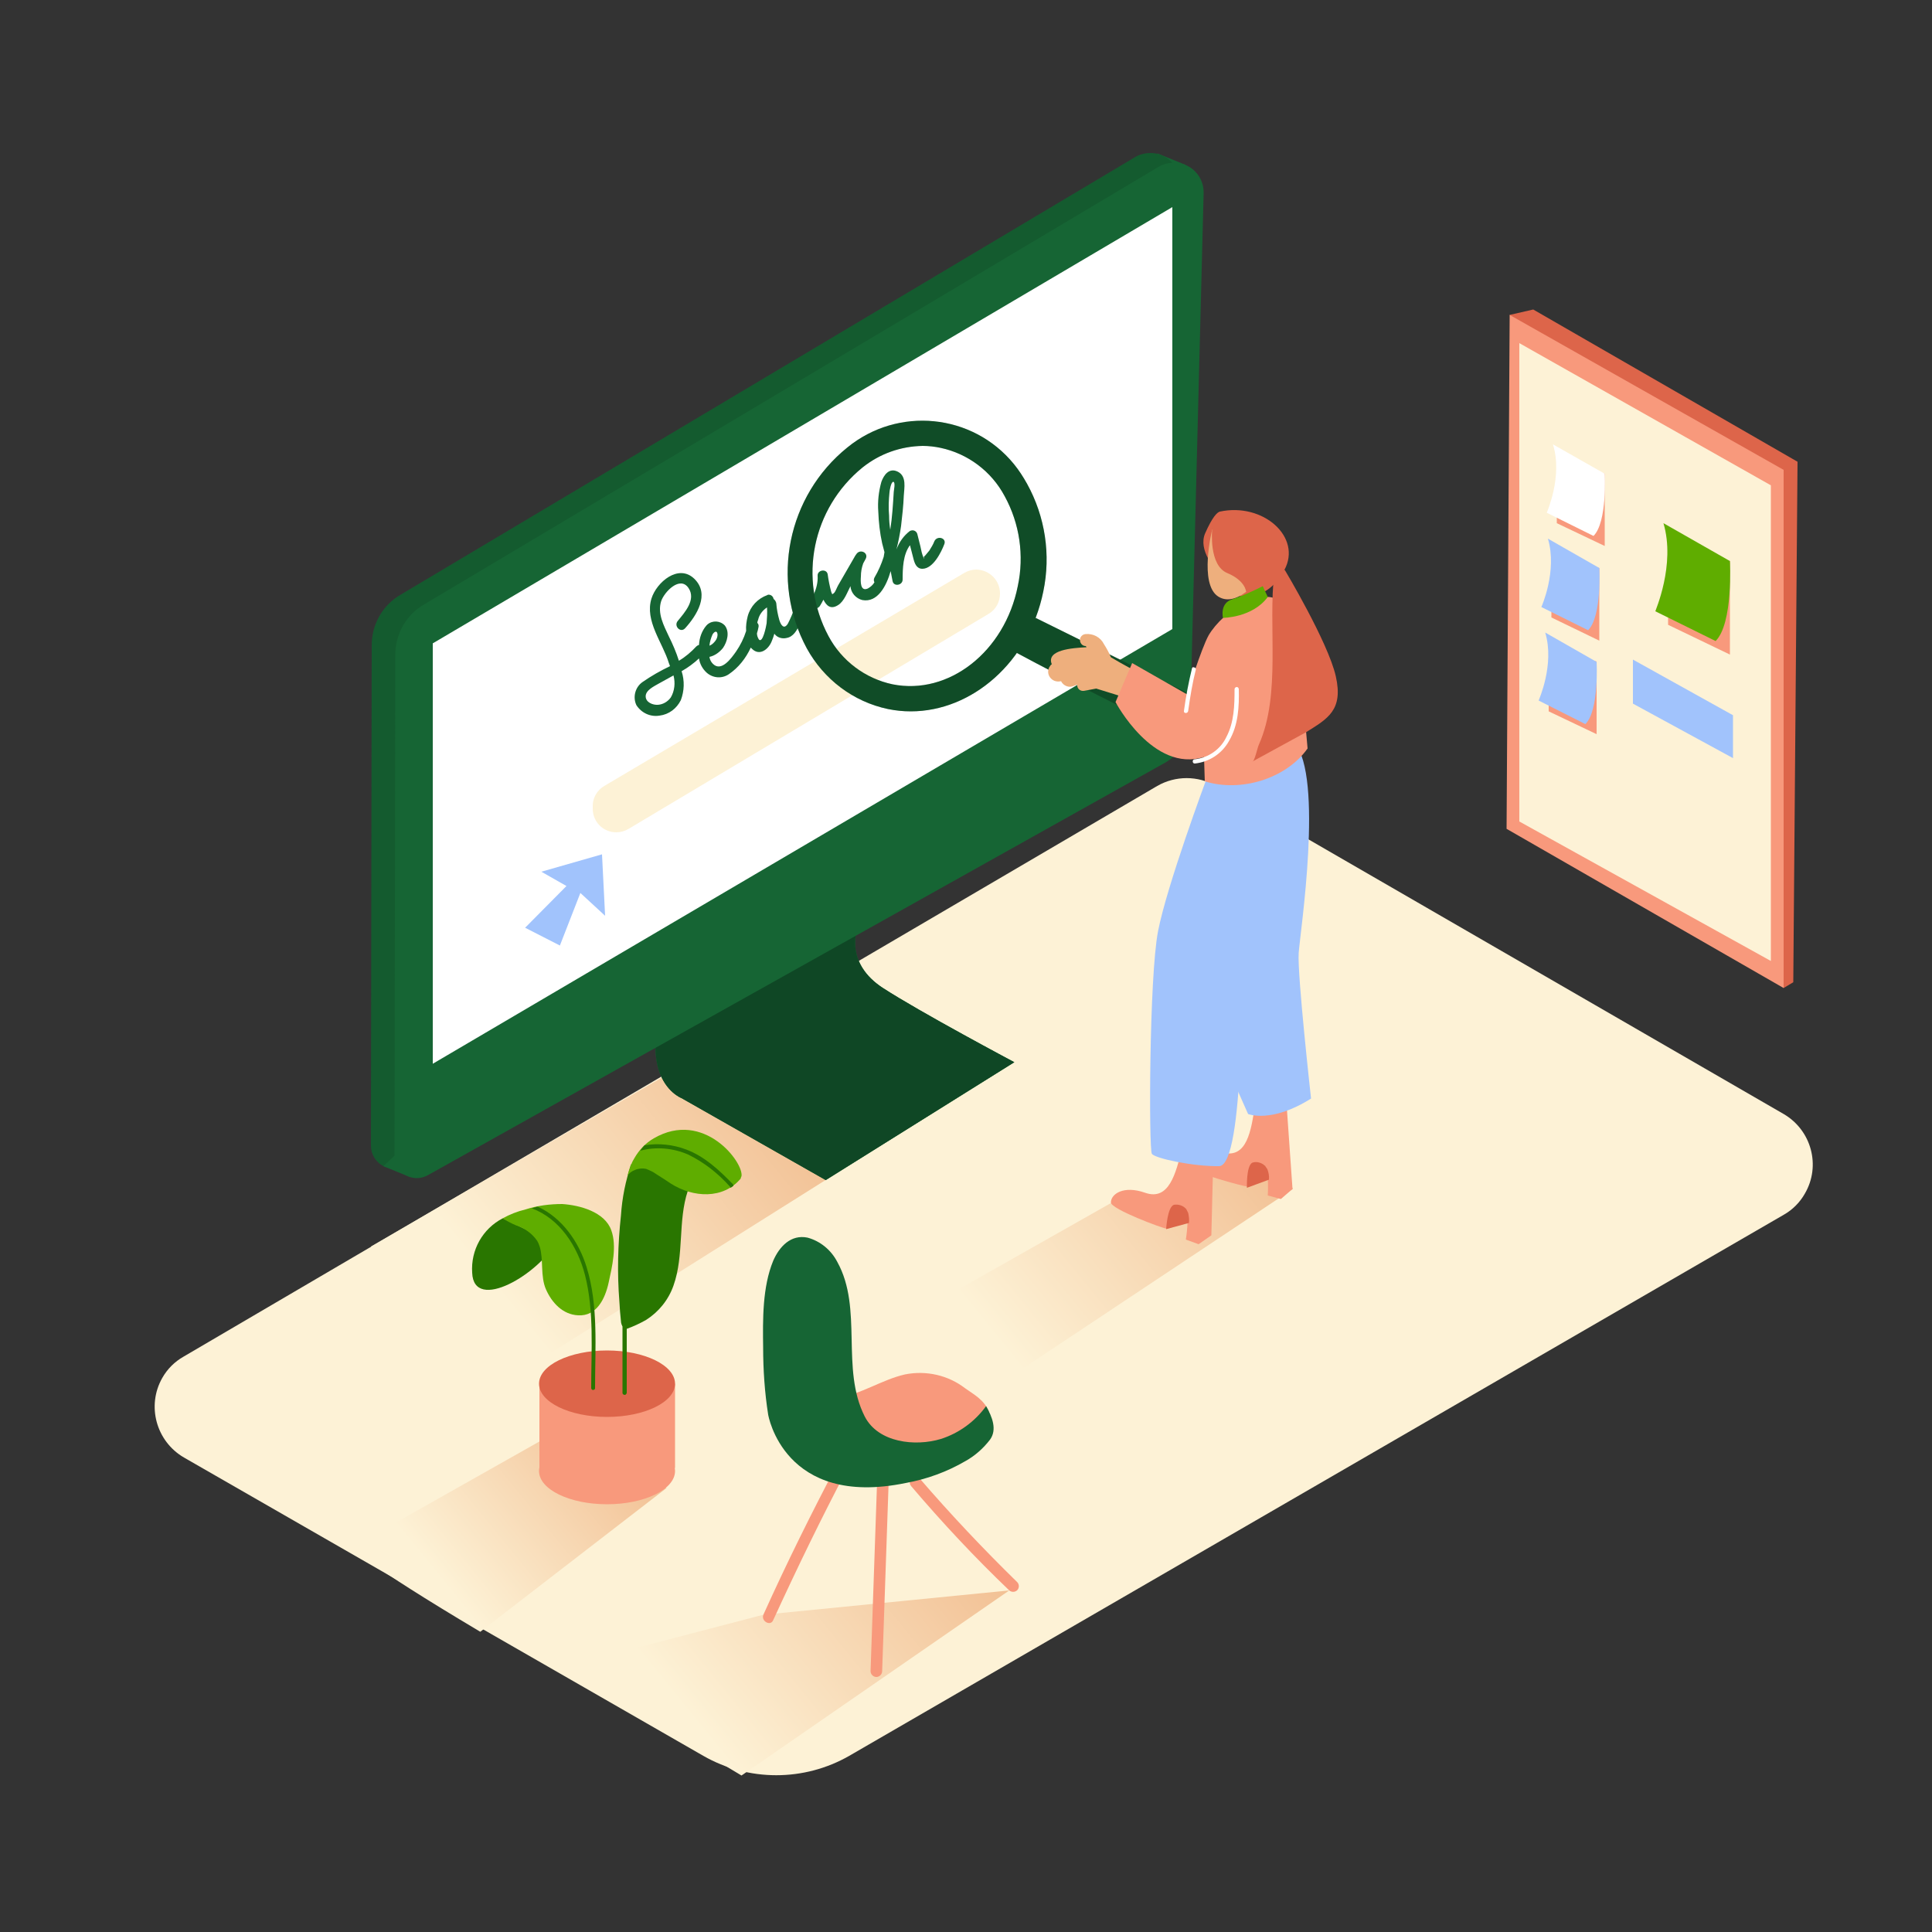 <svg transform="scale(1)" version="1.1" id="Layer_1" xmlns="http://www.w3.org/2000/svg" xmlns:xlink="http://www.w3.org/1999/xlink" x="0px" y="0px" viewBox="0 0 500 500" xml:space="preserve" class="show_show__wrapper__graphic__5Waiy "><rect x="0" y="0" width="500" height="500" fill="#333333" stroke="none"/><title>React</title><style type="text/css">
	.st0{fill:#FDF2D6;}
	.st1{fill:url(#SVGID_1_);}
	.st2{fill:url(#SVGID_00000006702959908235327100000002164646633780548243_);}
	.st3{fill:url(#SVGID_00000167390595829255690830000002221076262812085934_);}
	.st4{fill:url(#SVGID_00000070102835450918231680000001327182876568277423_);}
	.st5{fill:#166534;}
	.st6{opacity:0.1;enable-background:new    ;}
	.st7{opacity:0.3;enable-background:new    ;}
	.st8{fill:#FFFFFF;}
	.st9{fill:#A1C3FC;}
	.st10{opacity:0.25;}
	.st11{fill:#EEAF7D;}
	.st12{fill:#F8997C;}
	.st13{fill:#DD654A;}
	.st14{fill:#5FAD00;}
	.st15{fill:#297600;}
</style><g id="Base"><path class="st0" d="M461.6,314.4L219.8,454.4c-11.7,6.7-26.1,6.7-37.8,0L47.6,377.2c-7.2-4.2-9.7-13.4-5.6-20.6
		c1.3-2.3,3.2-4.2,5.5-5.5l252-147.7c4.7-2.7,10.5-2.7,15.2,0l146.9,84.9c7.2,4.2,9.7,13.4,5.5,20.6
		C465.8,311.2,463.9,313.1,461.6,314.4L461.6,314.4z"></path></g><g id="Shadow"><linearGradient id="SVGID_1_" gradientUnits="userSpaceOnUse" x1="347.879" y1="1715.981" x2="257.469" y2="1789.561" gradientTransform="matrix(1 0 0 1 0 -1443.47)"><stop offset="0" style="stop-color: rgb(238, 175, 125);"></stop><stop offset="1" style="stop-color: rgb(253, 242, 214);"></stop></linearGradient><path class="st1" d="M334.6,307.7l-75.8,50.4c-30.3-17.9-27.2-15.1-27.2-15.1l56-31.7c0,0,15.6,3.2,16.1,0.6s7.8-11.2,7.8-11.2
		l18.7-1.6L334.6,307.7z"></path><linearGradient id="SVGID_00000183967186950940865500000005592163208742815402_" gradientUnits="userSpaceOnUse" x1="266.245" y1="1813.768" x2="177.395" y2="1886.088" gradientTransform="matrix(1 0 0 1 0 -1443.47)"><stop offset="0" style="stop-color: rgb(238, 175, 125);"></stop><stop offset="1" style="stop-color: rgb(253, 242, 214);"></stop></linearGradient><path d="M261.2,411.6l-69.3,47.9
		c-30.2-18-46.5-28-46.5-28l52.1-13.6L261.2,411.6z" style="fill: url(&quot;#SVGID_00000183967186950940865500000005592163208742815402_&quot;);"></path><linearGradient id="SVGID_00000119809390049419001520000014519892358227355308_" gradientUnits="userSpaceOnUse" x1="222.123" y1="1703.089" x2="129.543" y2="1778.449" gradientTransform="matrix(1 0 0 1 0 -1443.47)"><stop offset="0" style="stop-color: rgb(238, 175, 125);"></stop><stop offset="1" style="stop-color: rgb(253, 242, 214);"></stop></linearGradient><path d="M184,271.5l-88,51.1
		c0,0,8.3,14.7,38.5,32.6l82.8-52.1" style="fill: url(&quot;#SVGID_00000119809390049419001520000014519892358227355308_&quot;);"></path><linearGradient id="SVGID_00000001644391288977257770000003289382616855936941_" gradientUnits="userSpaceOnUse" x1="176.519" y1="1799.721" x2="113.209" y2="1851.261" gradientTransform="matrix(1 0 0 1 0 -1443.47)"><stop offset="0" style="stop-color: rgb(238, 175, 125);"></stop><stop offset="1" style="stop-color: rgb(253, 242, 214);"></stop></linearGradient><path d="M141.3,372.1L91,400.5
		c0,0,3,3.8,33.3,21.8l48.2-37.2" style="fill: url(&quot;#SVGID_00000001644391288977257770000003289382616855936941_&quot;);"></path></g><g id="Monitor"><polygon class="st5" points="306.9,42.7 299.5,39.7 300.7,43.7 305.4,43.9 	"></polygon><path class="st5" d="M96.2,167L96,296.5c0,3.2,2.6,5.9,5.8,5.9c1,0,2-0.3,2.9-0.7l190.7-106.7c3.9-2.2,6.4-6.3,6.5-10.8l3.5-136.7
		c0.1-4.3-3.3-7.8-7.5-7.9c-1.5,0-2.9,0.3-4.2,1.1l-190,113.2C99,156.6,96.2,161.6,96.2,167z"></path><path class="st6" d="M96.2,167L96,296.5c0,3.2,2.6,5.9,5.8,5.9c1,0,2-0.3,2.9-0.7l190.7-106.7c3.9-2.2,6.4-6.3,6.5-10.8l3.5-136.7
		c0.1-4.3-3.3-7.8-7.5-7.9c-1.5,0-2.9,0.3-4.2,1.1l-190,113.2C99,156.6,96.2,161.6,96.2,167z"></path><path class="st5" d="M106.3,304.7l-7.1-2.9l2.9-2.7L106.3,304.7z"></path><path class="st5" d="M242.5,210.5L221.7,241c0,0-2.9,8.4,6.8,14.7c9.7,6.3,34,19.2,34,19.2l-48.8,30.5l-37.3-21.2
		c0,0-16.6-6.2,2.2-40.5"></path><path class="st5" d="M242.5,210.5L221.7,241c0,0-2.9,8.4,6.8,14.7c9.7,6.3,34,19.2,34,19.2l-48.8,30.5l-37.3-21.2
		c0,0-16.6-6.2,2.2-40.5"></path><path class="st7" d="M242.5,210.5L221.7,241c0,0-2.9,8.4,6.8,14.7c9.7,6.3,34,19.2,34,19.2l-48.8,30.5l-37.3-21.2
		c0,0-16.6-6.2,2.2-40.5"></path><path class="st5" d="M102.3,169.5L102.1,299c0,3.2,2.6,5.9,5.8,5.9c1,0,2-0.3,2.9-0.8l190.7-106.7c3.9-2.2,6.3-6.3,6.5-10.7
		L311.5,50c0.1-4.3-3.2-7.8-7.5-7.9c-1.5,0-2.9,0.3-4.2,1.1L109.8,156.4C105.1,159.1,102.3,164.1,102.3,169.5z"></path><polygon class="st8" points="112,166.5 112,275.3 303.4,162.8 303.4,53.6 	"></polygon><polygon class="st9" points="140.1,225.6 155.8,221.1 156.6,237 150.2,231.1 144.9,244.7 135.9,240.1 146.6,229.3 	"></polygon><path class="st0" d="M153.4,208.8v0.5c0,3.4,2.7,6.1,6.1,6.1c1.1,0,2.2-0.3,3.2-0.9l93.1-55.6c1.9-1.1,3-3.1,3-5.3l0,0
		c0-3.4-2.7-6.1-6.1-6.2c-1.1,0-2.2,0.3-3.2,0.9l-93.1,55.1C154.5,204.5,153.3,206.6,153.4,208.8z"></path><path class="st5" d="M241.8,140.1c-0.3,0.8-0.8,1.6-1.3,2.4c-0.3,0.4-0.7,0.8-1,1.2l-0.4,0.4c0,0.6-0.1,0.7-0.1,0.2
		c-0.4-0.9-0.6-1.9-0.8-2.9l-0.8-3.2c-0.2-0.7-0.9-1.1-1.6-0.9c-0.1,0-0.2,0.1-0.3,0.1c-1.6,1.2-2.8,2.9-3.5,4.8l0,0
		c0.5-2,0.9-4,1.2-6.1c0.3-2.6,0.6-5.2,0.7-7.8c0.1-2,0.8-5-1.5-6.2s-3.7,0.9-4.3,2.6c-0.7,2.5-1,5.1-0.8,7.7c0.1,2.7,0.4,5.5,1,8.2
		c0.2,0.8,0.4,1.5,0.6,2.3l0,0c-0.1,0.4-0.1,0.8-0.2,1.2c-0.6,1.9-1.4,3.7-2.4,5.4c-0.2,0.4-0.2,0.8,0,1.2c-0.4,0.7-1,1.2-1.7,1.6
		c-2,0.9-1.9-1.9-1.8-3.1c0-1.2,0.2-2.3,0.6-3.4l0.6-1.1c0.9-1.6-1.3-2.7-2.3-1.4c-0.3,0.4-0.5,0.7-0.7,1.1l-4.1,7.1
		c-0.3,0.5-0.7,1.7-1.1,2s-0.4,0.5-0.7-0.4c-0.4-1.5-0.7-3-0.9-4.5c-0.3-1.5-2.7-1.1-2.6,0.4c0.1,1.6-0.3,3.3-1,4.8
		c-0.1-0.2-0.2-0.4-0.2-0.5c-0.9-0.9-2.1-1.2-3.3-1c-0.2,0.2-0.3,0.4-0.4,0.7c-0.5,2.9-1.4,5.7-2.8,8.4c-1,1.6-1.8,0.4-2.2-0.9
		c-0.4-1.4-0.7-2.9-0.8-4.4c-0.1-0.4-0.3-0.8-0.7-1.1c-0.1-0.6-0.6-1.1-1.3-1.1c0,0,0,0,0,0c-0.1,0-0.2,0-0.3,0.1
		c-2.5,0.9-4.4,2.9-5.1,5.5c-0.3,1.2-0.5,2.5-0.4,3.8c-0.6,1.9-1.5,3.7-2.6,5.3c-1.2,1.7-3.8,5.4-6,3.2c-0.5-0.5-0.8-1.1-0.9-1.8
		c1.4-0.3,2.6-1.2,3.5-2.3c1.1-1.6,1.8-4.1,0.5-5.8c-1.2-1.3-3.2-1.4-4.5-0.3c-0.1,0.1-0.2,0.2-0.3,0.3c-1.2,1.4-1.8,3.2-1.9,5
		c-0.3,0.1-0.5,0.2-0.7,0.4c-1.3,1.4-2.8,2.7-4.5,3.7c-0.7-2.2-1.6-4.3-2.6-6.3c-1.3-2.8-3-5.9-2-9.1c0.8-2.4,4.9-6.7,7.1-3.4
		c2,3-1,6.3-2.8,8.5c-1.1,1.3,0.7,3.2,1.9,1.9c3-3.3,6.5-8.8,2.4-12.8s-9.8,0.9-11.1,5.1c-1.8,5.8,2.9,11.4,4.5,16.7l0.3,0.8l0,0
		c-2.5,1.2-4.8,2.5-7.1,4.1c-1.9,1.3-2.6,3.9-1.6,6c1.3,2,3.6,3.1,6,2.7c2.4-0.3,4.4-1.8,5.5-4c0.9-2.4,1-5,0.2-7.5
		c1.6-0.9,3.1-2,4.5-3.3c0.2,1.4,0.9,2.7,2,3.7c1.6,1.4,3.9,1.6,5.7,0.4c2.5-1.7,4.4-4.1,5.7-6.9l0.3,0.3c2,2,4.3,0.1,5.1-1.9
		c0.3-0.7,0.5-1.3,0.7-2c0.7,1,2,1.4,3.2,1.1c1.7-0.3,2.7-2,3.3-3.5c0.7-1.8,1.4-3.7,1.9-5.5c0.4,0.5,1,1,1.6,1.2
		c0.6,0.4,1.4,0.1,1.8-0.5c0.3-0.5,0.6-1,0.9-1.6c0.8,1.6,1.9,2.6,3.8,1.4c1.6-1,2.4-3.4,3.2-4.9l0,0c0.1,1.7,1.4,3.2,3.1,3.6
		c3.9,0.7,6.2-3.6,7.3-7.5l0.5,2.6c0.3,1.5,2.6,1.1,2.6-0.4c0-2.9,0.1-6.5,1.9-8.9c0.3,1.2,0.6,2.3,0.9,3.5s0.8,2.6,2.3,2.6
		c2.8,0,4.9-4.3,5.7-6.4C245,139.2,242.5,138.5,241.8,140.1z M173.6,180.5c-0.8,1.1-2,1.8-3.3,1.9c-1.3,0.1-3.2-0.6-3.2-2.2
		s2.2-2.6,3.4-3.3s2.6-1.4,3.8-2.1C174.8,176.7,174.6,178.8,173.6,180.5L173.6,180.5z M184.4,164.2c0.4-0.7,1.2-1.2,1.3,0
		c0,0.6-0.2,1.2-0.6,1.7c-0.4,0.5-0.9,1-1.5,1.2C183.7,166.1,184,165.1,184.4,164.2L184.4,164.2z M198.4,161.3c-0.1,0.7-1,5.3-2,4.2
		c-0.3-0.5-0.5-1-0.5-1.6c0.2-0.6,0.3-1.1,0.4-1.6c0.1-0.4,0-0.8-0.3-1.1c0-0.3,0.1-0.5,0.2-0.8c0.3-1.3,1.1-2.4,2.3-3.2
		C198.6,158.6,198.5,159.9,198.4,161.3z M230.2,127.4c0-0.3,0.4-2.8,1-2.7s0.1,2.3,0.1,2.6c-0.2,3.3-0.4,6.6-0.9,9.8
		c-0.2-1.2-0.3-2.4-0.3-3.6C229.9,131.4,230,129.4,230.2,127.4L230.2,127.4z"></path></g><g id="Character"><path class="st5" d="M235.7,184.1c-2,0-3.9-0.2-5.9-0.6c-9-1.9-16.6-7.7-21-15.7c-9.5-17.6-5-39.5,10.5-52
		c13.1-10.7,32.4-8.8,43.1,4.3c1.3,1.6,2.4,3.3,3.4,5.1c4.7,8.5,6.2,18.4,4.2,27.9C266.3,171.3,251.6,184.1,235.7,184.1z
		 M238.8,115.4c-5.7,0.1-11.1,2-15.6,5.6c-13,10.6-16.7,28.8-8.8,43.6c3.4,6.4,9.5,11,16.6,12.5c14.5,2.9,29-8.4,32.4-25.4
		c1.7-7.9,0.5-16.2-3.4-23.3c-3.4-6.4-9.5-11-16.6-12.5C242,115.6,240.4,115.4,238.8,115.4L238.8,115.4z"></path><path class="st5" d="M268,159.9l52.6,26c0,0,2.1,6.9-2.5,8.6S260,167.3,260,167.3"></path><g class="st10"><path d="M235.7,184.1c-2,0-3.9-0.2-5.9-0.6c-9-1.9-16.6-7.7-21-15.7c-9.5-17.6-5-39.5,10.5-52c13.1-10.7,32.4-8.8,43.1,4.3
			c1.3,1.6,2.4,3.3,3.4,5.1c4.7,8.5,6.2,18.4,4.2,27.9C266.3,171.3,251.6,184.1,235.7,184.1z M238.8,115.4c-5.7,0.1-11.1,2-15.6,5.6
			c-13,10.6-16.7,28.8-8.8,43.6c3.4,6.4,9.5,11,16.6,12.5c14.5,2.9,29-8.4,32.4-25.4c1.7-7.9,0.5-16.2-3.4-23.3
			c-3.4-6.4-9.5-11-16.6-12.5C242,115.6,240.4,115.4,238.8,115.4L238.8,115.4z"></path><path d="M268,159.9l52.6,26c0,0,2.1,6.9-2.5,8.6S260,167.3,260,167.3"></path></g><path class="st11" d="M296.7,175.1c-3.2-1.6-6.2-3.2-9.2-5c-0.5-1.2-1.1-2.3-1.8-3.4c-0.9-1.8-2.8-2.8-4.8-2.6
		c-0.9,0.1-1.5,0.9-1.4,1.7c0.1,0.8,0.7,1.4,1.5,1.4l0.2,0.3c-3.8,0.2-10.5,0.7-9,4.4c-0.1,0.1-0.3,0.2-0.4,0.4
		c-0.8,1-0.7,2.4,0.2,3.3c0.7,0.7,1.6,0.9,2.6,0.7c0.6,1.2,2.1,1.8,3.3,1.2l0.9-0.3c-0.1,0.8,0.5,1.5,1.3,1.6c0.1,0,0.3,0,0.4,0
		l3.2-0.6c7,2.2,10.6,3.1,13.2,4.9c1.1,0.7,0,1,0,0c0.5-0.6,0.4-1.6-0.3-2.1c0,0,0,0,0,0l-0.1-0.1l-0.3-0.2c0.7-0.5,0.8-1.5,0.2-2.2
		l-0.4-0.4c0.9-0.2,1.5-1.1,1.3-2C297.4,175.8,297.1,175.4,296.7,175.1L296.7,175.1z"></path><path class="st12" d="M332.8,283.5l1.7,24.2l-3,2.6l-3.4-0.9c0,0,0.4-6.4-0.8-7.8s-3.2,5.6-4.4,5.5s-14.9-3.7-15.1-5.4
		c-0.3-2.2,2.8-4.8,8.6-3.4c6.3,1.6,7.4-5.6,8.4-12.4"></path><path class="st9" d="M323,288.3c0,0,6,2.5,16.3-4c0,0-3.6-32.2-3.2-37.7s6.5-45.5-1.1-54.4s-21.4,76-20.7,76.5"></path><path class="st13" d="M328,302.6l-0.6-0.9c-0.9-0.8-2.2-1.2-3.3-0.8c-1.6,0.8-1.4,6.5-1.4,6.5l5.7-2.1
		C328.5,304.3,328.3,303.4,328,302.6z"></path><path class="st12" d="M314.1,295.4l-0.6,24.3l-3.3,2.3l-3.3-1.2c0,0,1-6.3,0-7.9s-3.7,5.2-4.9,5.1s-14.5-5.1-14.5-6.8
		c0-2.2,3.3-4.5,8.9-2.5c6.1,2.1,7.9-4.9,9.5-11.5"></path><path class="st13" d="M307.5,313.9l-0.5-1c-0.8-0.9-2-1.3-3.2-1.1c-1.7,0.6-2,6.3-2,6.3l5.9-1.6
		C307.8,315.7,307.7,314.8,307.5,313.9z"></path><path class="st9" d="M312.2,201.7c0,0-10.2,27.4-12.5,39.3s-2.4,56.4-1.6,57.6s10.7,3.3,17.4,3.2s5.8-52.7,5.8-52.7
		s18.2-46,13.3-51.1S312.2,201.7,312.2,201.7z"></path><path class="st12" d="M311.8,202.2c9.2,2.9,21-0.6,26.6-8.5c-1.1-13-3.3-34.4-6.6-37.7c-4.8-4.6-15.2,2-19,8.4
		c-1.9,3.4-5.6,15.3-5.6,15.3l-14.2-8.1l-4.3,10.1c0,0,9.7,18.4,22.9,14.2L311.8,202.2z"></path><path class="st8" d="M320.6,178.4c0-0.3-0.2-0.6-0.5-0.6c-0.3,0-0.6,0.2-0.6,0.6l0,0c0,4.1-0.1,8.5-2.1,12.3
		c-1.5,3.2-4.6,5.4-8.2,5.8c-0.7,0-0.7,1.1,0,1.1c3.8-0.4,7.1-2.6,8.9-5.9C320.5,187.6,320.7,182.8,320.6,178.4z"></path><path class="st13" d="M315.7,132.4c-0.7,0.2-1.9,1.3-3.8,5.6s2.5,9.6,4.4,10.8s4.6,5.5,4.6,5.5s6.9,1.7,11.5-6.8
		S326.9,130,315.7,132.4z"></path><path class="st11" d="M313.7,137.1c0,0-3.5,14.1,1.6,17.3s12-5.3,12.7-8.8S325,134.9,313.7,137.1z"></path><path class="st13" d="M313.7,137.1c0,0-0.9,9.2,3.9,11.2s4.9,4.9,4.9,4.9s8.7-4.7,9.6-8.8S320.4,133.4,313.7,137.1z"></path><path class="st13" d="M329.8,148.2c-1.7,13.8,1.8,31.5-4,44.5c-0.4,0.8-1.1,4.4-1.7,4.4l13.9-7.6c5.6-3.5,9.7-5.7,7.7-14.5
		s-13.2-27.5-13.2-27.5L329.8,148.2z"></path><path class="st8" d="M308.5,172.9c-0.9,3.7-1.6,7.4-2.1,11.1c-0.1,0.7,1,0.7,1.1,0c0.5-3.6,1.1-7.3,2-10.8c0-0.3-0.3-0.5-0.6-0.5
		C308.8,172.6,308.6,172.7,308.5,172.9z"></path><path class="st14" d="M328.1,154.5l-1.3-2.8c-2.6,1.3-5.2,2.5-7.9,3.4c-3.3,1-2.4,4.8-2.4,4.8S324.1,159.9,328.1,154.5z"></path></g><g id="Chair"><path class="st12" d="M249.8,359.3c-4.4-3.4-10.1-4.7-15.6-3.6c-6.1,1.4-11.4,5.2-17.6,6.1c-1,0.1-4.9-0.1-5.5,0.5
		c-17.3,16.4,31.1,14.6,31.1,14.6c4.8-3.9,9.1-7.6,13.8-11.5C254.6,362.2,252.2,361,249.8,359.3z"></path><path class="st12" d="M227,383.1l-1.7,49.4c0,0.8,0.7,1.5,1.5,1.5c0.8,0,1.5-0.7,1.5-1.5l1.7-49.5C230,381.2,227.1,381.2,227,383.1
		z"></path><path class="st12" d="M263.3,409.5c-8.8-8.6-17.3-17.6-25.4-27c-1.2-1.4-3.3,0.6-2.1,2.1c8,9.4,16.4,18.4,25.4,27
		c0.6,0.5,1.5,0.5,2.1-0.1C263.8,410.9,263.8,410.1,263.3,409.5z"></path><path class="st12" d="M216.9,378.5c-6.8,12.9-13.3,26-19.3,39.3c-0.8,1.7,1.8,3.2,2.5,1.5c6.1-13.3,12.5-26.5,19.3-39.4
		C220.3,378.3,217.8,376.8,216.9,378.5z"></path><path class="st5" d="M255.2,363.9c-2.9,4-7,7-11.7,8.5c-6.6,2-16.2,1-19.7-5.8c-6.3-12.4-0.4-27.9-7.1-40c-1.6-3.1-4.4-5.4-7.7-6.3
		c-4.3-0.9-7.3,2.3-8.9,6c-2.8,6.8-2.7,15.2-2.6,22.4c0,5.8,0.4,11.7,1.3,17.4c0,0,4,24.2,35.6,17.7c5.5-1,10.7-2.9,15.5-5.7
		c2.5-1.4,4.6-3.3,6.3-5.5C258.1,370,256.8,366.7,255.2,363.9z"></path></g><g id="Board"><polyline class="st13" points="390.7,81.5 396.8,80.1 465.2,119.5 464.1,254.2 461.6,255.7 	"></polyline><polygon class="st12" points="390.7,81.5 389.9,214.5 461.6,255.7 461.6,121.6 	"></polygon><polygon class="st0" points="393.2,88.8 393.2,212.6 458.3,248.7 458.3,125.6 	"></polygon><polyline class="st12" points="415.3,122.6 415.3,141.3 402.9,135.4 402.9,119.5 	"></polyline><path class="st8" d="M401.9,115l13.4,7.6c0,0,0.7,12.5-2.9,16.1l-12.1-6C400.3,132.6,404.5,123.3,401.9,115z"></path><polyline class="st12" points="447.7,145.2 447.7,169.4 431.7,161.7 431.7,141.3 	"></polyline><path class="st14" d="M430.5,135.4l17.2,9.8c0,0,0.9,16.1-3.7,20.7l-15.6-7.7C428.3,158.2,433.7,146.2,430.5,135.4z"></path><polyline class="st12" points="413.9,147 413.9,165.8 401.5,159.8 401.5,144 	"></polyline><path class="st9" d="M400.6,139.4l13.3,7.6c0,0,0.7,12.5-2.9,16.1l-12.1-6C398.9,157.1,403.1,147.8,400.6,139.4z"></path><polyline class="st12" points="413.2,171.2 413.2,190 400.8,184.1 400.8,168.2 	"></polyline><path class="st9" d="M399.9,163.7l13.3,7.6c0,0,0.7,12.5-2.9,16.1l-12.1-6.1C398.2,181.2,402.4,172,399.9,163.7z"></path><polygon class="st9" points="422.6,170.7 448.5,185.1 448.5,196.2 422.6,182.1 	"></polygon></g><g id="Plant"><polyline class="st12" points="139.6,358.1 139.6,379.9 174.7,379.9 174.7,358.1 	"></polyline><ellipse class="st13" cx="157.1" cy="358.1" rx="17.6" ry="8.6"></ellipse><ellipse class="st12" cx="157.1" cy="380.7" rx="17.6" ry="8.6"></ellipse><path class="st15" d="M176.8,307.6c-3.7-1.6-8.9-6.6-13.4-6.4c-1.5,4.3-2.4,8.8-2.7,13.4c-0.8,7.4-1,14.8-0.4,22.3
		c0.1,1.7,0.2,3.3,0.4,5c0,0.5,0.2,1,0.4,1.4v17.2c0,0.3,0.3,0.5,0.6,0.5c0.2,0,0.4-0.2,0.5-0.5v-16.6c1.7-0.6,3.4-1.4,5-2.3
		c3.3-2.1,5.8-5.2,7.1-8.9c2.8-7.9,1.1-16.7,3.7-24.5C177.6,307.9,177.2,307.7,176.8,307.6z"></path><path class="st14" d="M169.2,294.6c-2.1,1.2-3.8,3-5,5.1c-0.3,0.5-0.6,1-0.8,1.6l-0.2,0.3l0,0c-0.3,0.9-0.6,1.8-0.8,2.7
		c0.4-0.7,1.1-1.2,1.9-1.5c0.9-0.4,2-0.5,2.9-0.3c1,0.4,1.9,0.8,2.7,1.4c1.3,0.8,2.5,1.6,3.7,2.4c5.8,3.7,13.6,4.1,18.1-1.3
		c0-0.2,0.1-0.4,0.2-0.6C192.5,300.8,182.1,287.1,169.2,294.6z"></path><path class="st15" d="M189.1,307.4l0.7-0.5c0-0.2,0-0.3-0.1-0.4c-3.5-3.6-7.3-7.2-12.1-9c-3.4-1.3-7.2-1.7-10.8-1.1
		c-0.4,0.5-0.8,0.9-1.1,1.4c4.1-1.1,8.5-0.7,12.4,1c4.1,2,7.8,4.9,10.9,8.4C189,307.3,189.1,307.4,189.1,307.4z"></path><path class="st15" d="M130.1,315.3c-5.2,2.7-8.3,8.2-7.9,14.1c0.4,10.4,17.5,0.3,22.1-8.5s5.3,3.7,5.3,3.7"></path><path class="st14" d="M145.5,311.6c-3.2,0-6.4,0.4-9.5,1.4c-2.1,0.5-4.1,1.3-5.9,2.3c1.1,0.7,2.2,1.3,3.4,1.8
		c2.2,0.7,4.2,2.1,5.5,4c0.3,0.5,0.5,1,0.7,1.6c1,3.4,0.1,7.6,1.6,11s4.3,6.5,8.3,6.7c4.8,0.3,7-4.3,7.9-8.4s2.2-9.5,0.7-13.6
		C156.5,313.6,150,311.9,145.5,311.6z"></path><path class="st15" d="M151.8,327.9c-2-6.5-6.3-12.7-12.6-15.6H139l-0.3,0.1l-1.1,0.3c7.3,2.7,11.9,9.9,13.8,17.3
		c2.4,9.4,1.6,19.6,1.6,29.3c0.1,0.3,0.3,0.5,0.6,0.4c0.2,0,0.4-0.2,0.4-0.4C154,348.9,154.9,337.8,151.8,327.9z"></path></g></svg>